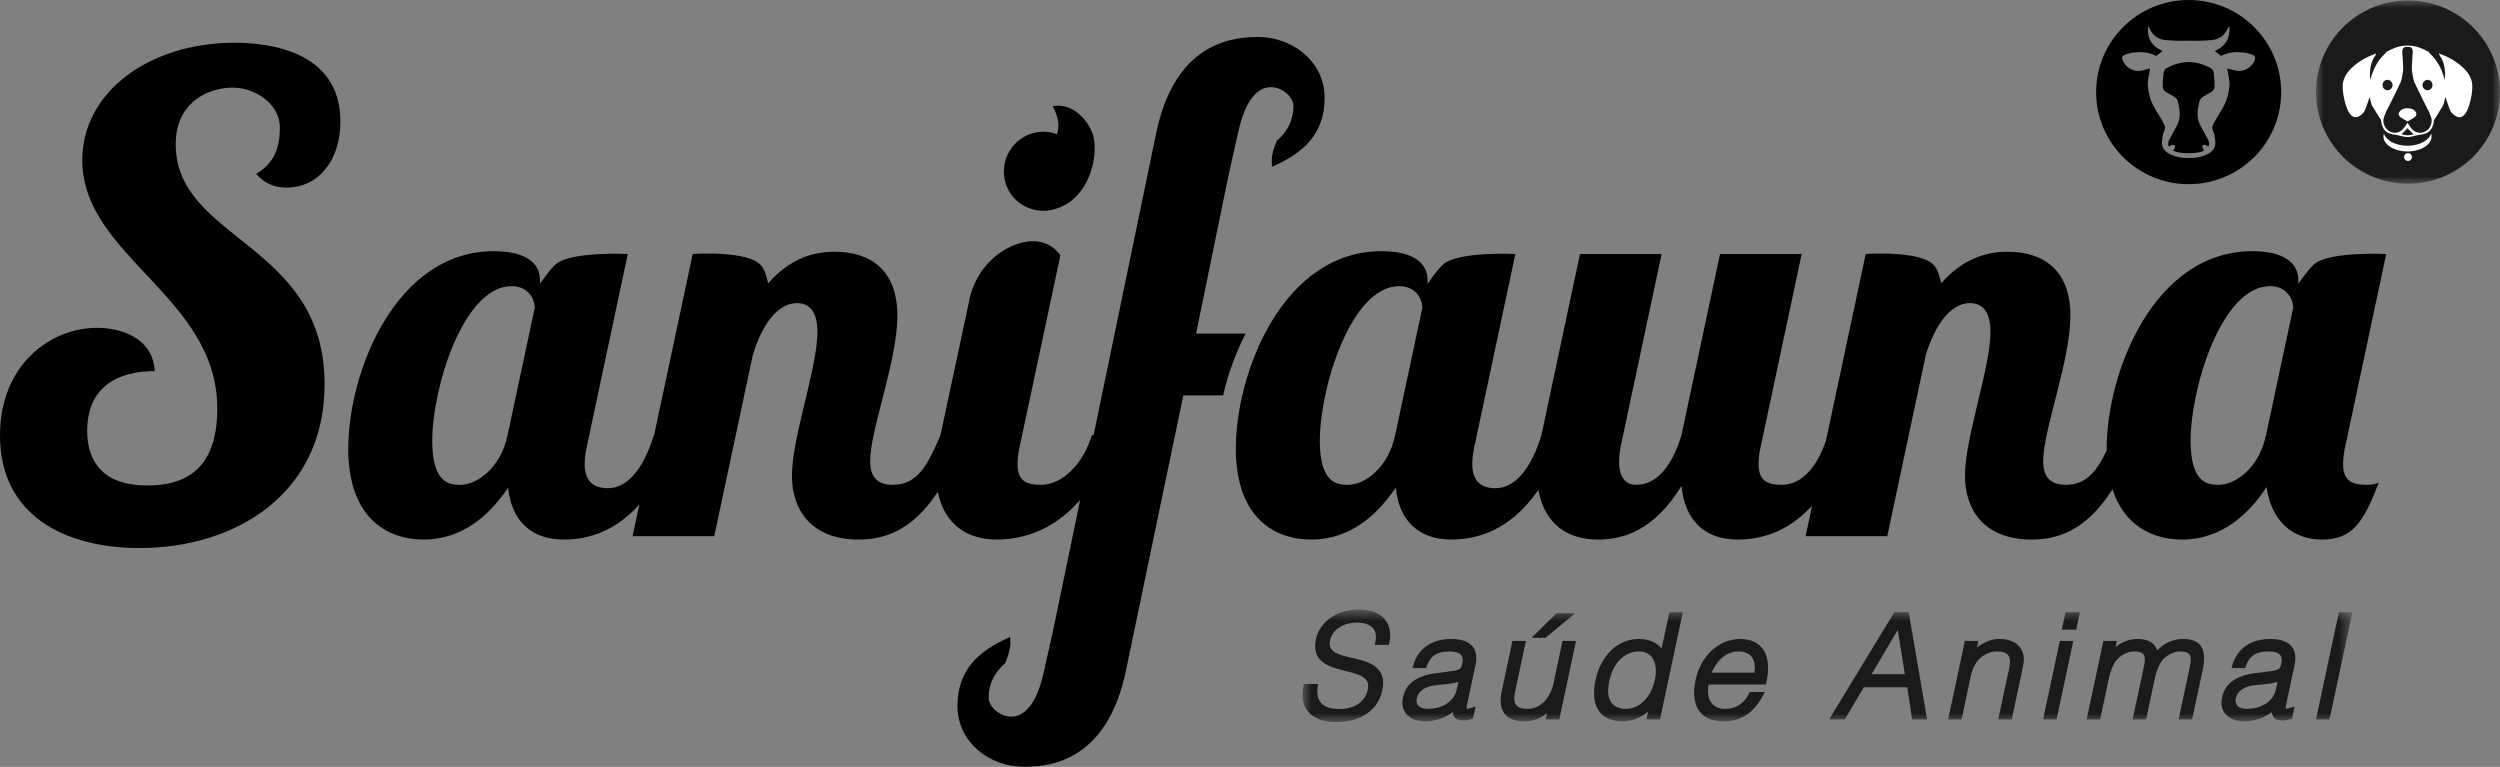 <svg width="163" height="50" viewBox="0 0 163 50" fill="none" xmlns="http://www.w3.org/2000/svg">
<rect x="0" y="0" width="163" height="50" fill="#808080" stroke="none"/>
<g clip-path="url(#clip0_355_325)">
<mask id="mask0_355_325" style="mask-type:luminance" maskUnits="userSpaceOnUse" x="-18" y="-45" width="199" height="140">
<path d="M-17.124 -44.588H180.288V94.344H-17.124V-44.588Z" fill="white"/>
</mask>
<g mask="url(#mask0_355_325)">
<path d="M33.094 28.372C32.651 30.506 31.099 31.61 30.026 31.61C29.36 31.61 28.182 31.568 28.182 28.74C28.182 25.282 30.214 18.661 33.355 18.658C34.537 18.66 34.869 19.615 34.869 20.056L33.094 28.372ZM71.188 28.372C70.633 30.212 69.303 31.61 67.861 31.61C66.826 31.61 66.345 31.279 66.345 30.248C66.345 29.917 66.382 29.55 66.493 29.071L69.139 16.641C68.058 15.193 66.335 15.738 65.316 16.403C64.234 17.111 63.398 18.315 63.161 19.756L61.318 28.372C61.317 28.374 61.317 28.375 61.317 28.377C60.504 30.288 59.839 31.61 58.213 31.61C57.104 31.61 56.734 30.985 56.734 30.065C56.734 28.004 58.51 23.552 58.51 20.571C58.51 17.628 56.772 16.413 54.406 16.413C53.26 16.413 51.633 16.708 50.081 18.474C50.081 18.474 49.952 17.706 49.643 17.326C48.805 16.297 45.164 16.561 45.164 16.561L42.648 28.372H42.632C42.077 30.212 41.08 31.831 39.638 31.831C38.603 31.831 38.122 31.279 38.122 30.248C38.122 29.917 38.159 29.55 38.27 29.071L40.925 16.593L40.936 16.561C40.936 16.561 37.291 16.373 36.259 17.209C35.876 17.519 35.222 18.487 35.207 18.509L35.206 18.509V18.253C35.206 17.186 34.319 16.377 32.211 16.377H32.209H32.207C25.775 16.377 22.706 24.288 22.706 29.255C22.706 33.633 25.109 35.179 27.623 35.179H27.625H27.628C27.703 35.179 27.775 35.173 27.849 35.17C27.936 35.167 28.023 35.166 28.107 35.16C28.138 35.157 28.167 35.151 28.198 35.149C30.503 34.922 32.071 33.359 33.131 31.794C33.353 34.002 34.684 35.179 36.754 35.179C38.064 35.179 39.949 34.83 41.685 32.893L41.245 34.959H46.569L49.083 23.147C49.637 21.307 50.635 19.762 51.966 19.762C52.853 19.762 53.296 20.424 53.296 21.639C53.296 23.994 51.633 28.519 51.633 31.022C51.633 33.118 52.779 35.179 55.995 35.179C57.45 35.179 59.393 34.751 61.145 32.063C61.573 34.226 63.1 35.179 64.977 35.179C66.974 35.179 70.633 34.37 72.741 28.372H71.188Z" fill="currentColor"/>
<path d="M16.7 11.334C17.258 11.975 17.902 12.231 18.675 12.231C20.821 12.231 22.195 10.393 22.195 7.916C22.195 3.215 17.301 2.788 15.283 2.788C9.745 2.788 5.366 5.992 5.366 10.436C5.366 16.718 14.167 19.324 14.167 26.631C14.167 30.22 12.478 31.655 9.602 31.655C6.855 31.655 5.685 30.231 5.685 28.094C5.685 25.146 7.771 24.195 10.089 24.195C9.96 21.973 7.813 21.375 6.31 21.375C3.306 21.375 0 23.768 0 28.383C0 33.596 4.207 35.732 9.101 35.732C15.326 35.732 21.164 32.228 21.164 25.05C21.164 15.82 11.457 15.687 11.457 9.406C11.457 6.842 13.312 5.798 15.008 5.715C16.601 5.637 18.246 6.793 18.246 8.288C18.246 9.698 17.859 10.65 16.7 11.334Z" fill="currentColor"/>
<path d="M147.744 28.372C147.3 30.506 145.747 31.61 144.675 31.61C144.009 31.61 142.827 31.574 142.827 28.74C142.827 25.281 144.859 18.658 148.002 18.658C149.185 18.658 149.518 19.615 149.518 20.056L147.744 28.372ZM90.965 28.372C90.521 30.506 88.969 31.61 87.896 31.61C87.231 31.61 86.052 31.568 86.052 28.74C86.052 25.282 88.085 18.661 91.226 18.658C92.407 18.66 92.739 19.615 92.739 20.056L90.965 28.372ZM152.771 30.248C152.771 29.917 152.808 29.55 152.918 29.071L155.581 16.561C155.581 16.561 151.936 16.373 150.904 17.209C150.516 17.523 149.85 18.511 149.85 18.511V18.253C149.85 17.186 148.963 16.377 146.856 16.377C140.424 16.377 137.356 24.288 137.356 29.255C137.356 29.292 137.359 29.326 137.359 29.363C136.709 30.727 136.022 31.61 134.694 31.61C133.585 31.61 133.215 30.985 133.215 30.065C133.215 28.004 134.99 23.552 134.99 20.571C134.99 17.628 133.253 16.413 130.887 16.413C129.741 16.413 128.114 16.708 126.562 18.474C126.562 18.474 126.433 17.706 126.124 17.326C125.286 16.297 121.645 16.561 121.645 16.561L119.051 28.738C118.478 30.394 117.519 31.61 116.176 31.61C115.14 31.61 114.659 31.279 114.659 30.248C114.659 29.917 114.697 29.55 114.808 29.071L117.469 16.561H112.146L109.632 28.372C109.077 30.212 108.116 31.61 106.674 31.61C105.862 31.61 105.565 30.948 105.565 30.102C105.565 29.77 105.603 29.439 105.677 29.071L108.338 16.561H103.015L100.501 28.372C100.5 28.375 100.5 28.378 100.499 28.381C99.944 30.217 98.948 31.831 97.508 31.831C96.473 31.831 95.993 31.279 95.993 30.248C95.993 29.917 96.029 29.55 96.14 29.071L98.795 16.593L98.806 16.561C98.806 16.561 95.161 16.373 94.129 17.209C93.746 17.519 93.093 18.487 93.078 18.509L93.076 18.509V18.253C93.076 17.186 92.189 16.377 90.082 16.377H90.08H90.077C83.645 16.377 80.576 24.288 80.576 29.255C80.576 33.633 82.979 35.179 85.493 35.179H85.495H85.498C85.573 35.179 85.645 35.173 85.719 35.17C85.806 35.167 85.894 35.166 85.978 35.16C86.008 35.157 86.037 35.151 86.068 35.149C88.373 34.922 89.941 33.359 91.002 31.794C91.223 34.002 92.555 35.179 94.625 35.179C96.126 35.179 98.381 34.72 100.304 31.939C100.696 34.191 102.248 35.179 104.161 35.179C105.713 35.179 107.783 34.7 109.632 31.683C109.854 33.965 111.185 35.179 113.292 35.179C114.584 35.179 116.434 34.838 118.149 32.972L117.726 34.959H123.049L125.563 23.147C126.118 21.307 127.116 19.762 128.447 19.762C129.334 19.762 129.778 20.424 129.778 21.639C129.778 23.994 128.114 28.519 128.114 31.022C128.114 33.118 129.26 35.179 132.476 35.179C133.96 35.179 135.953 34.734 137.732 31.898C138.501 34.273 140.352 35.179 142.272 35.179C144.897 35.179 146.671 33.45 147.78 31.757C148.076 33.891 149.406 35.179 151.403 35.179C153.399 35.179 154.102 34.038 155.1 31.463C154.841 31.574 154.619 31.61 154.286 31.61C153.252 31.61 152.771 31.279 152.771 30.248Z" fill="currentColor"/>
<path d="M77.984 21.752L79.883 12.487V12.487C79.891 12.448 79.9 12.408 79.909 12.367L79.914 12.342C79.985 12.003 80.07 11.574 80.266 10.687L80.747 8.553C81.227 6.382 82.078 5.683 82.854 5.683C83.667 5.683 84.333 6.382 84.333 6.897C84.333 7.86 83.922 8.598 83.236 9.191C83.083 9.605 82.915 10.06 82.915 10.457C82.915 10.597 82.923 10.737 82.933 10.875C84.971 9.982 86.365 8.749 86.365 6.382C86.365 3.99 84.258 2.409 82.004 2.409C79.563 2.409 76.495 3.402 75.386 8.664L68.909 39.921V39.922C68.901 39.96 68.892 40 68.883 40.041L68.878 40.066C68.807 40.405 68.722 40.834 68.526 41.721L68.046 43.855C67.565 46.026 66.714 46.725 65.938 46.725C65.125 46.725 64.459 46.026 64.459 45.511C64.459 44.548 64.87 43.811 65.556 43.218C65.709 42.803 65.877 42.348 65.877 41.951C65.877 41.811 65.869 41.672 65.859 41.534C63.82 42.426 62.426 43.659 62.426 46.026C62.426 48.417 64.534 49.999 66.788 49.999C69.229 49.999 72.297 49.006 73.406 43.744L77.153 25.779H79.746C80.06 24.422 80.549 23.034 81.217 21.752H77.984Z" fill="currentColor"/>
<mask id="mask1_355_325" style="mask-type:luminance" maskUnits="userSpaceOnUse" x="84" y="39" width="70" height="9">
<path d="M84.925 39.742H153.375V47.079H84.925V39.742Z" fill="white"/>
</mask>
<g mask="url(#mask1_355_325)">
<g opacity="0.8">
<path d="M85.756 44.754C85.598 45.949 86.306 46.385 87.33 46.385C88.531 46.385 89.173 45.736 89.331 45.004C89.769 42.938 85.393 44.309 85.952 41.687C86.147 40.76 87.107 39.898 88.605 39.898C90.114 39.898 90.672 40.806 90.43 41.89H89.825C90.049 40.871 89.35 40.436 88.493 40.436C87.209 40.436 86.576 41.223 86.538 41.909C86.455 43.633 90.523 42.391 89.974 44.976C89.713 46.199 88.652 46.922 87.107 46.922C85.71 46.922 84.835 46.199 85.142 44.754H85.756Z" fill="currentColor"/>
<path d="M85.272 44.91C85.181 45.443 85.266 45.873 85.523 46.188C85.831 46.567 86.379 46.767 87.107 46.767C88.585 46.767 89.574 46.102 89.82 44.944C90.093 43.659 89.118 43.436 88.085 43.199C87.226 43.002 86.338 42.799 86.382 41.902C86.426 41.096 87.165 40.28 88.493 40.28C89.06 40.28 89.516 40.458 89.777 40.78C89.977 41.028 90.057 41.355 90.011 41.735H90.301C90.377 41.279 90.295 40.887 90.06 40.595C89.775 40.241 89.272 40.054 88.606 40.054C87.129 40.054 86.275 40.918 86.105 41.719C85.841 42.961 86.796 43.197 87.807 43.446C88.705 43.667 89.722 43.918 89.485 45.037C89.328 45.764 88.679 46.541 87.33 46.541C86.676 46.541 86.195 46.372 85.9 46.038C85.658 45.762 85.551 45.384 85.583 44.91H85.272ZM87.107 47.079C86.281 47.079 85.649 46.839 85.279 46.385C84.945 45.975 84.845 45.399 84.989 44.722L85.015 44.598H85.935L85.912 44.774C85.851 45.238 85.926 45.594 86.136 45.832C86.368 46.096 86.77 46.229 87.33 46.229C88.317 46.229 89.008 45.76 89.178 44.972C89.344 44.188 88.737 43.996 87.732 43.749C86.725 43.5 85.472 43.192 85.799 41.655C85.993 40.734 86.954 39.742 88.606 39.742C89.37 39.742 89.957 39.97 90.304 40.4C90.617 40.788 90.716 41.33 90.583 41.925L90.556 42.047H89.631L89.672 41.857C89.753 41.487 89.707 41.19 89.533 40.976C89.332 40.728 88.963 40.592 88.493 40.592C87.361 40.592 86.731 41.259 86.695 41.918C86.666 42.511 87.228 42.683 88.156 42.895C89.184 43.131 90.464 43.424 90.127 45.009C89.851 46.305 88.722 47.079 87.107 47.079Z" fill="currentColor"/>
<path d="M95.3 44.226C94.778 44.42 94.295 44.457 93.801 44.494C92.936 44.56 92.359 44.865 92.218 45.514C92.098 46.098 92.554 46.376 93.085 46.376C93.969 46.376 94.928 45.949 95.142 44.976L95.3 44.226ZM94.416 43.948C94.63 43.929 94.984 43.873 95.189 43.79C95.393 43.707 95.459 43.457 95.496 43.29C95.617 42.725 95.375 42.317 94.509 42.317C93.736 42.317 93.149 42.567 92.87 43.401H92.302C92.628 42.271 93.569 41.817 94.621 41.817C95.598 41.817 96.287 42.197 96.054 43.308L95.496 45.922C95.403 46.357 95.496 46.459 95.999 46.292L95.906 46.728C95.822 46.756 95.608 46.82 95.45 46.82C95.356 46.82 95.291 46.811 95.207 46.793C94.844 46.737 94.853 46.413 94.909 46.079C94.332 46.598 93.643 46.876 92.945 46.876C92.098 46.876 91.427 46.422 91.632 45.495C91.8 44.689 92.461 44.198 93.624 44.05L94.416 43.948Z" fill="currentColor"/>
<path d="M95.091 44.46C94.645 44.588 94.223 44.62 93.813 44.651C92.96 44.714 92.488 45.008 92.372 45.547C92.334 45.728 92.362 45.877 92.454 45.989C92.574 46.136 92.803 46.22 93.085 46.22C93.833 46.22 94.782 45.885 94.989 44.943L95.091 44.46ZM93.085 46.532C92.709 46.532 92.39 46.406 92.21 46.186C92.105 46.056 91.993 45.829 92.065 45.483C92.213 44.798 92.793 44.414 93.79 44.339C94.279 44.303 94.741 44.268 95.245 44.08L95.512 43.98L95.295 45.009C95.048 46.133 93.95 46.532 93.085 46.532ZM94.509 42.161C94.984 42.161 95.321 42.28 95.511 42.513C95.674 42.715 95.721 42.987 95.649 43.323C95.613 43.484 95.538 43.817 95.248 43.935C95.008 44.033 94.62 44.087 94.43 44.104L93.645 44.205C92.565 44.342 91.939 44.787 91.786 45.528C91.712 45.861 91.758 46.133 91.923 46.336C92.12 46.581 92.493 46.721 92.945 46.721C93.61 46.721 94.254 46.459 94.804 45.964L95.137 45.664L95.064 46.105C95.037 46.27 95.014 46.471 95.082 46.565C95.093 46.579 95.124 46.623 95.231 46.639C95.311 46.656 95.365 46.665 95.45 46.665C95.548 46.665 95.681 46.632 95.771 46.606L95.792 46.51C95.59 46.548 95.465 46.513 95.382 46.411C95.277 46.283 95.301 46.084 95.342 45.889L95.901 43.276C95.986 42.871 95.942 42.558 95.77 42.348C95.566 42.099 95.18 41.973 94.621 41.973C94.005 41.973 92.945 42.144 92.52 43.246H92.76C93.045 42.506 93.604 42.161 94.509 42.161ZM92.945 47.032C92.389 47.032 91.939 46.855 91.678 46.532C91.454 46.255 91.386 45.884 91.479 45.462C91.663 44.58 92.378 44.052 93.605 43.895L94.395 43.794C94.634 43.773 94.958 43.716 95.129 43.646C95.252 43.597 95.306 43.421 95.343 43.257C95.394 43.018 95.368 42.834 95.267 42.709C95.14 42.553 94.885 42.473 94.509 42.473C93.694 42.473 93.249 42.766 93.019 43.451L92.984 43.557H92.094L92.152 43.359C92.463 42.28 93.362 41.661 94.621 41.661C95.279 41.661 95.747 41.826 96.013 42.151C96.248 42.438 96.313 42.839 96.208 43.34L95.649 45.954C95.611 46.132 95.62 46.193 95.625 46.212C95.63 46.212 95.638 46.212 95.651 46.212C95.713 46.212 95.813 46.19 95.949 46.144L96.209 46.058L96.04 46.848L95.955 46.876C95.841 46.914 95.624 46.977 95.45 46.977C95.337 46.977 95.26 46.964 95.173 46.945C95.027 46.923 94.907 46.856 94.829 46.748C94.762 46.656 94.732 46.546 94.725 46.429C94.186 46.82 93.565 47.032 92.945 47.032Z" fill="currentColor"/>
<path d="M100.236 41.427L101.548 40.139H102.265L100.71 41.427H100.236ZM102.005 41.946H102.563L101.539 46.746H100.98L101.12 46.079C100.757 46.413 100.245 46.876 99.398 46.876C98.113 46.876 97.853 46.107 98.066 45.106L98.737 41.946H99.295L98.625 45.097C98.448 45.921 98.718 46.375 99.593 46.375C100.515 46.375 101.223 45.616 101.446 44.559L102.005 41.946Z" fill="currentColor"/>
<path d="M100.618 41.272H100.654L101.832 40.295H101.612L100.618 41.272ZM100.767 41.584H99.854L101.484 39.983H102.698L100.767 41.584ZM98.864 42.102L98.22 45.139C98.102 45.691 98.148 46.102 98.357 46.36C98.552 46.599 98.902 46.72 99.398 46.72C100.191 46.72 100.667 46.284 101.014 45.965L101.374 45.635L101.173 46.59H101.412L102.37 42.102H102.132L101.6 44.592C101.35 45.77 100.563 46.532 99.593 46.532C99.138 46.532 98.809 46.412 98.617 46.175C98.412 45.924 98.366 45.561 98.472 45.065L99.102 42.102H98.864ZM99.398 47.032C98.802 47.032 98.371 46.872 98.114 46.556C97.842 46.222 97.774 45.723 97.913 45.074L98.61 41.791H99.489L98.779 45.129C98.694 45.523 98.722 45.808 98.861 45.979C98.991 46.139 99.237 46.22 99.593 46.22C100.408 46.22 101.075 45.556 101.293 44.527L101.878 41.791H102.756L101.666 46.903H100.787L100.872 46.501C100.525 46.771 100.056 47.032 99.398 47.032Z" fill="currentColor"/>
<path d="M106.865 42.317C105.711 42.317 104.957 43.29 104.752 44.494C104.501 45.699 105.059 46.376 106 46.376C107.052 46.376 107.815 45.486 108.057 44.328C108.29 43.244 107.88 42.317 106.865 42.317ZM108.97 40.075H109.528L108.103 46.746H107.545L107.722 45.903H107.703C107.247 46.533 106.437 46.876 105.823 46.876C104.268 46.876 103.877 45.773 104.184 44.356C104.473 43.012 105.404 41.816 106.875 41.816C107.554 41.816 108.178 42.132 108.402 42.715L108.97 40.075Z" fill="currentColor"/>
<path d="M106.865 42.473C105.887 42.473 105.118 43.277 104.907 44.52C104.787 45.094 104.853 45.552 105.097 45.85C105.295 46.092 105.607 46.22 106 46.22C106.912 46.22 107.66 45.465 107.904 44.296C108.033 43.694 107.953 43.16 107.684 42.829C107.492 42.593 107.216 42.473 106.865 42.473ZM106 46.532C105.51 46.532 105.113 46.364 104.854 46.047C104.548 45.673 104.46 45.125 104.599 44.463C104.836 43.067 105.726 42.161 106.865 42.161C107.31 42.161 107.677 42.324 107.928 42.633C108.257 43.038 108.359 43.667 108.21 44.361C107.935 45.679 107.067 46.532 106 46.532ZM106.875 41.973C105.385 41.973 104.577 43.274 104.337 44.388C104.161 45.205 104.235 45.845 104.554 46.238C104.814 46.558 105.241 46.72 105.823 46.72C106.368 46.72 107.144 46.409 107.576 45.812L107.623 45.748H107.896L107.875 45.935L107.738 46.591H107.977L109.335 40.231H109.096L108.444 43.264L108.255 42.771C108.067 42.279 107.538 41.973 106.875 41.973ZM105.823 47.032C105.141 47.032 104.632 46.831 104.31 46.434C103.93 45.965 103.834 45.235 104.031 44.323C104.295 43.095 105.198 41.661 106.875 41.661C107.495 41.661 108.02 41.893 108.334 42.285L108.843 39.919H109.722L108.231 46.903H107.352L107.458 46.397C106.951 46.831 106.3 47.032 105.823 47.032Z" fill="currentColor"/>
<path d="M114.519 44.013C114.715 43.076 114.361 42.316 113.356 42.316C112.369 42.316 111.68 43.104 111.372 44.013H114.519ZM111.27 44.476C111.037 45.514 111.419 46.375 112.49 46.375C113.216 46.375 113.868 45.977 114.184 45.273H114.808C114.333 46.181 113.607 46.876 112.378 46.876C110.833 46.876 110.395 45.782 110.703 44.365C111 42.965 112.08 41.816 113.458 41.816C114.78 41.816 115.394 42.752 115.013 44.476H111.27Z" fill="currentColor"/>
<path d="M111.599 43.857H114.389C114.457 43.418 114.388 43.048 114.19 42.805C114.01 42.585 113.729 42.473 113.356 42.473C112.484 42.473 111.893 43.155 111.599 43.857ZM114.647 44.169H111.155L111.224 43.963C111.519 43.092 112.233 42.161 113.356 42.161C113.822 42.161 114.194 42.316 114.433 42.608C114.71 42.947 114.795 43.458 114.673 44.045L114.647 44.169ZM113.458 41.973C112.23 41.973 111.159 42.97 110.855 44.397C110.683 45.195 110.762 45.826 111.084 46.223C111.352 46.553 111.787 46.72 112.378 46.72C113.307 46.72 114.017 46.297 114.541 45.429H114.283C113.936 46.112 113.258 46.532 112.489 46.532C112.006 46.532 111.617 46.366 111.365 46.052C111.057 45.671 110.97 45.099 111.117 44.442L111.145 44.32H114.886C115.049 43.49 114.967 42.844 114.647 42.447C114.392 42.132 113.993 41.973 113.458 41.973ZM112.378 47.032C111.688 47.032 111.17 46.826 110.84 46.42C110.456 45.946 110.356 45.224 110.549 44.332C110.884 42.76 112.08 41.661 113.458 41.661C114.084 41.661 114.579 41.865 114.891 42.252C115.289 42.744 115.384 43.525 115.166 44.51L115.139 44.632H111.398C111.308 45.142 111.38 45.574 111.609 45.857C111.803 46.098 112.099 46.22 112.489 46.22C113.177 46.22 113.757 45.842 114.041 45.21L114.083 45.117H115.066L114.947 45.345C114.353 46.48 113.513 47.032 112.378 47.032Z" fill="currentColor"/>
<path d="M121.755 44.115H124.38L123.822 40.612L121.755 44.115ZM119.539 46.747L123.598 40.074H124.315L125.461 46.747H124.809L124.482 44.652H121.429L120.191 46.747H119.539Z" fill="currentColor"/>
<path d="M122.029 43.959H124.197L123.735 41.066L122.029 43.959ZM124.943 46.591H125.275L124.183 40.231H123.919L124.564 44.271H121.481L123.865 40.231H123.687L119.817 46.591H120.101L121.34 44.497H124.617L124.943 46.591ZM125.646 46.903H124.674L124.349 44.809H121.519L120.281 46.903H119.261L123.51 39.919H124.448L125.646 46.903Z" fill="currentColor"/>
<path d="M127.77 46.747H127.212L128.235 41.946H128.794L128.655 42.614C129.204 42.141 129.706 41.817 130.377 41.817C130.964 41.817 131.466 42.002 131.699 42.502C131.857 42.845 131.792 43.206 131.708 43.605L131.038 46.747H130.479L131.15 43.614C131.336 42.753 131.075 42.317 130.181 42.317C129.493 42.317 128.916 42.762 128.636 43.253C128.459 43.559 128.394 43.827 128.32 44.161L127.77 46.747Z" fill="currentColor"/>
<path d="M130.673 46.591H130.911L131.555 43.573C131.641 43.167 131.691 42.858 131.557 42.568C131.373 42.173 130.977 41.973 130.377 41.973C129.763 41.973 129.302 42.263 128.757 42.732L128.407 43.033L128.602 42.102H128.363L127.405 46.591H127.643L128.166 44.129C128.247 43.77 128.317 43.492 128.5 43.175C128.766 42.708 129.367 42.161 130.181 42.161C130.653 42.161 130.977 42.277 131.169 42.513C131.37 42.762 131.414 43.133 131.303 43.647L130.673 46.591ZM131.165 46.903H130.286L130.997 43.582C131.087 43.165 131.063 42.88 130.925 42.709C130.796 42.55 130.553 42.473 130.181 42.473C129.501 42.473 128.997 42.935 128.773 43.33C128.61 43.61 128.548 43.854 128.472 44.195L127.897 46.903H127.018L128.109 41.791H128.987L128.898 42.216C129.355 41.874 129.81 41.661 130.377 41.661C131.099 41.661 131.605 41.929 131.841 42.437C132.015 42.813 131.956 43.187 131.862 43.637L131.165 46.903Z" fill="currentColor"/>
<path d="M134.623 40.899L134.8 40.074H135.415L135.238 40.899H134.623ZM133.403 46.747L134.428 41.946H134.986L133.962 46.747H133.403Z" fill="currentColor"/>
<path d="M134.817 40.743H135.111L135.221 40.231H134.927L134.817 40.743ZM135.365 41.055H134.429L134.673 39.919H135.608L135.365 41.055ZM133.597 46.591H133.835L134.793 42.102H134.555L133.597 46.591ZM134.089 46.903H133.21L134.301 41.79H135.179L134.089 46.903Z" fill="currentColor"/>
<path d="M136.802 46.747H136.243L137.267 41.946H137.826L137.677 42.669H137.696C138.096 42.122 138.739 41.817 139.362 41.817C140.256 41.817 140.489 42.234 140.582 42.743C141.029 42.122 141.662 41.817 142.351 41.817C143.664 41.817 143.654 42.753 143.45 43.716L142.798 46.747H142.239L142.947 43.429C143.096 42.743 142.947 42.317 142.155 42.317C141.746 42.317 141.308 42.493 140.945 42.864C140.638 43.179 140.433 43.763 140.349 44.161L139.8 46.747H139.241L139.949 43.429C140.098 42.743 139.949 42.317 139.158 42.317C138.748 42.317 138.31 42.493 137.947 42.864C137.64 43.179 137.435 43.763 137.351 44.161L136.802 46.747Z" fill="currentColor"/>
<path d="M136.437 46.591H136.675L137.198 44.129C137.285 43.714 137.48 43.169 137.771 42.825H137.504L137.524 42.638L137.634 42.102H137.395L136.437 46.591ZM142.432 46.591H142.671L143.296 43.684C143.4 43.199 143.483 42.6 143.214 42.27C143.051 42.07 142.769 41.973 142.351 41.973C141.692 41.973 141.109 42.279 140.71 42.834L140.494 43.133L140.428 42.772C140.338 42.278 140.128 41.973 139.363 41.973C138.769 41.973 138.179 42.275 137.822 42.761L137.799 42.794C137.81 42.781 137.822 42.768 137.835 42.755C138.211 42.372 138.68 42.161 139.158 42.161C139.552 42.161 139.824 42.26 139.988 42.463C140.167 42.682 140.203 43 140.102 43.462L139.435 46.591H139.673L140.196 44.129C140.289 43.685 140.506 43.091 140.833 42.755C141.208 42.372 141.677 42.161 142.156 42.161C142.55 42.161 142.822 42.26 142.987 42.463C143.165 42.682 143.201 43 143.1 43.462L142.432 46.591ZM142.925 46.903H142.046L142.794 43.397C142.871 43.038 142.855 42.797 142.743 42.658C142.643 42.535 142.445 42.473 142.156 42.473C141.763 42.473 141.373 42.651 141.057 42.972C140.777 43.261 140.584 43.81 140.503 44.193L139.927 46.903H139.048L139.796 43.397C139.873 43.038 139.857 42.797 139.745 42.658C139.645 42.535 139.448 42.473 139.158 42.473C138.765 42.473 138.375 42.651 138.059 42.972C137.779 43.261 137.586 43.81 137.505 44.193L136.929 46.903H136.05L137.141 41.791H138.018L137.936 42.188C138.335 41.855 138.848 41.661 139.363 41.661C140.192 41.661 140.513 42.015 140.655 42.406C141.101 41.923 141.693 41.661 142.351 41.661C142.862 41.661 143.234 41.8 143.457 42.073C143.81 42.506 143.72 43.196 143.603 43.749L142.925 46.903Z" fill="currentColor"/>
<path d="M148.702 44.226C148.181 44.42 147.696 44.457 147.203 44.494C146.337 44.56 145.76 44.865 145.62 45.514C145.499 46.098 145.955 46.376 146.486 46.376C147.371 46.376 148.329 45.949 148.544 44.976L148.702 44.226ZM147.818 43.948C148.031 43.929 148.385 43.873 148.59 43.79C148.795 43.707 148.86 43.457 148.897 43.29C149.019 42.725 148.776 42.317 147.911 42.317C147.138 42.317 146.551 42.567 146.272 43.401H145.704C146.03 42.271 146.97 41.817 148.022 41.817C149 41.817 149.689 42.197 149.456 43.308L148.897 45.922C148.804 46.357 148.897 46.459 149.401 46.292L149.307 46.728C149.223 46.756 149.009 46.82 148.851 46.82C148.758 46.82 148.692 46.811 148.609 46.793C148.245 46.737 148.255 46.413 148.311 46.079C147.734 46.598 147.045 46.876 146.346 46.876C145.499 46.876 144.829 46.422 145.034 45.495C145.201 44.689 145.862 44.198 147.026 44.05L147.818 43.948Z" fill="currentColor"/>
<path d="M148.493 44.46C148.046 44.588 147.625 44.62 147.215 44.651C146.361 44.714 145.889 45.008 145.773 45.547C145.736 45.728 145.763 45.877 145.855 45.989C145.975 46.136 146.205 46.22 146.486 46.22C147.235 46.22 148.183 45.885 148.39 44.943L148.493 44.46ZM146.486 46.532C146.111 46.532 145.792 46.406 145.612 46.186C145.507 46.056 145.395 45.829 145.467 45.483C145.614 44.798 146.194 44.414 147.191 44.339C147.681 44.303 148.143 44.268 148.647 44.08L148.914 43.98L148.697 45.009C148.449 46.133 147.351 46.532 146.486 46.532ZM147.911 42.161C148.386 42.161 148.722 42.28 148.912 42.513C149.076 42.715 149.123 42.987 149.051 43.323C149.015 43.484 148.94 43.817 148.649 43.935C148.409 44.033 148.022 44.087 147.831 44.104L147.046 44.205C145.966 44.342 145.341 44.787 145.187 45.528C145.114 45.861 145.159 46.133 145.324 46.336C145.522 46.581 145.894 46.721 146.346 46.721C147.012 46.721 147.655 46.459 148.206 45.964L148.539 45.664L148.465 46.105C148.438 46.27 148.415 46.471 148.484 46.565C148.495 46.579 148.526 46.623 148.633 46.639C148.713 46.656 148.767 46.665 148.851 46.665C148.95 46.665 149.083 46.632 149.173 46.606L149.193 46.51C148.992 46.548 148.866 46.513 148.783 46.411C148.678 46.282 148.703 46.084 148.744 45.889L149.302 43.276C149.387 42.871 149.343 42.558 149.172 42.348C148.968 42.099 148.581 41.973 148.022 41.973C147.406 41.973 146.347 42.144 145.921 43.246H146.162C146.447 42.506 147.005 42.161 147.911 42.161ZM146.346 47.032C145.791 47.032 145.341 46.855 145.08 46.532C144.856 46.255 144.787 45.884 144.881 45.462C145.064 44.58 145.78 44.052 147.006 43.895L147.797 43.794C148.036 43.773 148.36 43.716 148.531 43.646C148.653 43.597 148.708 43.421 148.744 43.257C148.796 43.018 148.77 42.834 148.668 42.709C148.541 42.553 148.286 42.473 147.911 42.473C147.095 42.473 146.65 42.766 146.421 43.451L146.385 43.557H145.496L145.554 43.359C145.864 42.28 146.764 41.661 148.022 41.661C148.681 41.661 149.149 41.826 149.415 42.151C149.649 42.438 149.714 42.839 149.609 43.34L149.051 45.954C149.012 46.132 149.021 46.193 149.026 46.212C149.026 46.212 149.039 46.212 149.053 46.212C149.114 46.212 149.215 46.19 149.351 46.144L149.611 46.058L149.441 46.848L149.356 46.876C149.242 46.914 149.026 46.977 148.851 46.977C148.739 46.977 148.662 46.964 148.575 46.945C148.429 46.923 148.309 46.856 148.23 46.748C148.163 46.656 148.134 46.546 148.126 46.429C147.587 46.82 146.966 47.032 146.346 47.032Z" fill="currentColor"/>
<path d="M151.198 46.747L152.622 40.074H153.181L151.756 46.747H151.198Z" fill="currentColor"/>
<path d="M151.392 46.591H151.63L152.988 40.231H152.75L151.392 46.591ZM151.884 46.903H151.005L152.496 39.919H153.375L151.884 46.903Z" fill="currentColor"/>
</g>
</g>
<path fill-rule="evenodd" clip-rule="evenodd" d="M146.359 4.555C146.145 4.636 145.916 4.652 145.688 4.584C145.538 4.54 145.385 4.509 145.213 4.467C145.238 4.601 145.257 4.73 145.283 4.857C145.333 5.099 145.382 5.339 145.359 5.59C145.318 6.035 145.22 6.467 145.016 6.864C144.842 7.203 144.631 7.52 144.44 7.85C144.378 7.955 144.32 8.065 144.27 8.177C144.204 8.322 144.264 8.456 144.317 8.591C144.347 8.668 144.379 8.746 144.392 8.827C144.414 8.958 144.421 9.091 144.435 9.223C144.474 9.598 144.294 9.853 143.977 10.021C143.572 10.236 143.142 10.314 142.7 10.303C142.258 10.314 141.828 10.236 141.423 10.021C141.106 9.853 140.926 9.598 140.965 9.223C140.979 9.091 140.986 8.958 141.008 8.827C141.021 8.746 141.052 8.668 141.083 8.591C141.136 8.456 141.196 8.322 141.131 8.177C141.08 8.065 141.022 7.955 140.961 7.85C140.77 7.52 140.559 7.203 140.385 6.864C140.181 6.467 140.083 6.035 140.041 5.59C140.018 5.339 140.067 5.099 140.117 4.857C140.144 4.73 140.163 4.601 140.187 4.467C140.016 4.509 139.863 4.54 139.713 4.584C139.484 4.652 139.255 4.636 139.042 4.555C138.754 4.445 138.539 4.243 138.411 3.955C138.321 3.753 138.352 3.635 138.557 3.564C138.735 3.502 138.92 3.444 139.107 3.426C139.598 3.379 140.087 3.39 140.542 3.625C140.565 3.636 140.609 3.634 140.628 3.619C140.751 3.526 140.869 3.428 141.001 3.321C140.274 3.019 139.977 2.467 140.05 1.705C140.118 1.797 140.168 1.9 140.225 1.998C140.402 2.305 140.67 2.506 141.01 2.586C141.219 2.635 141.443 2.617 141.657 2.647C141.753 2.66 142.242 2.658 142.7 2.653C143.159 2.658 143.647 2.66 143.743 2.647C143.958 2.617 144.182 2.635 144.391 2.586C144.73 2.506 144.998 2.305 145.175 1.998C145.232 1.9 145.282 1.797 145.35 1.705C145.423 2.467 145.127 3.019 144.399 3.321C144.532 3.428 144.65 3.526 144.773 3.619C144.792 3.634 144.836 3.636 144.858 3.625C145.314 3.39 145.802 3.379 146.294 3.426C146.48 3.444 146.666 3.502 146.844 3.564C147.048 3.635 147.079 3.753 146.989 3.955C146.862 4.243 146.646 4.445 146.359 4.555ZM142.7 -0C139.369 -0 136.667 2.688 136.667 6.004C136.667 9.32 139.369 12.008 142.7 12.008C146.032 12.008 148.733 9.32 148.733 6.004C148.733 2.688 146.032 -0 142.7 -0Z" fill="currentColor"/>
<path fill-rule="evenodd" clip-rule="evenodd" d="M144.152 4.45C144.009 4.373 143.864 4.295 143.711 4.241C143.517 4.173 143.318 4.109 143.115 4.082C142.979 4.064 142.839 4.047 142.7 4.04C142.562 4.047 142.422 4.064 142.286 4.082C142.083 4.109 141.883 4.173 141.689 4.241C141.536 4.295 141.391 4.373 141.248 4.45C141.122 4.52 141.074 4.659 141.059 4.783C141.024 5.056 141.013 5.332 141.01 5.608C141.006 5.83 141.134 5.97 141.334 6.062C141.479 6.129 141.614 6.22 141.75 6.303C141.878 6.38 141.966 6.492 142.001 6.636C142.081 6.962 142.146 7.292 142.11 7.629C142.084 7.884 141.978 8.115 141.855 8.337C141.707 8.605 141.558 8.871 141.418 9.143C141.353 9.266 141.343 9.403 141.397 9.546C141.422 9.539 141.446 9.533 141.467 9.523C141.497 9.508 141.523 9.486 141.554 9.475C141.639 9.444 141.743 9.41 141.799 9.493C141.827 9.538 141.786 9.633 141.765 9.702C141.754 9.738 141.718 9.766 141.693 9.799C141.817 9.926 142.258 9.99 142.7 9.99C143.143 9.99 143.584 9.926 143.707 9.799C143.682 9.766 143.646 9.738 143.635 9.702C143.614 9.633 143.573 9.538 143.602 9.493C143.657 9.41 143.761 9.444 143.847 9.475C143.877 9.486 143.903 9.508 143.933 9.523C143.954 9.533 143.979 9.539 144.004 9.546C144.058 9.403 144.047 9.266 143.983 9.143C143.843 8.871 143.693 8.605 143.545 8.337C143.422 8.115 143.317 7.884 143.29 7.629C143.255 7.292 143.318 6.962 143.399 6.636C143.435 6.492 143.522 6.38 143.65 6.303C143.787 6.22 143.921 6.129 144.066 6.062C144.266 5.97 144.394 5.83 144.391 5.608C144.387 5.332 144.376 5.056 144.342 4.783C144.326 4.659 144.279 4.52 144.152 4.45Z" fill="currentColor"/>
<mask id="mask2_355_325" style="mask-type:luminance" maskUnits="userSpaceOnUse" x="151" y="0" width="13" height="12">
<path d="M151.005 0.034H163V11.974H151.005V0.034Z" fill="white"/>
</mask>
<g mask="url(#mask2_355_325)">
<g opacity="0.8">
<path fill-rule="evenodd" clip-rule="evenodd" d="M157.002 0.034C153.69 0.034 151.005 2.707 151.005 6.004C151.005 9.301 153.69 11.974 157.002 11.974C160.315 11.974 163 9.301 163 6.004C163 2.707 160.315 0.034 157.002 0.034Z" fill="currentColor"/>
</g>
</g>
<path fill-rule="evenodd" clip-rule="evenodd" d="M158.274 5.883C158.104 5.887 157.948 5.732 157.943 5.555C157.936 5.394 158.098 5.213 158.253 5.206C158.439 5.198 158.581 5.325 158.596 5.514C158.611 5.718 158.471 5.879 158.274 5.883ZM158.309 7.14C158.314 7.153 158.318 7.164 158.323 7.174C158.314 7.159 158.308 7.146 158.309 7.14ZM158.163 8.553C157.841 8.749 157.456 8.671 157.209 8.353C157.135 8.257 157.071 8.153 156.97 8.006C156.87 8.153 156.806 8.257 156.731 8.353C156.484 8.671 156.1 8.749 155.777 8.553C155.448 8.353 155.308 7.933 155.454 7.585C155.506 7.463 155.553 7.339 155.602 7.216C155.604 7.218 155.733 6.995 155.762 6.919C156.02 6.395 156.288 5.875 156.53 5.343C156.597 5.196 156.693 4.588 156.69 4.461C156.682 4.106 156.65 3.752 156.629 3.398C156.625 3.325 156.636 3.039 156.904 3.059C156.93 3.055 156.948 3.059 156.97 3.058C156.992 3.059 157.011 3.055 157.037 3.059C157.305 3.039 157.316 3.325 157.312 3.398C157.291 3.752 157.258 4.106 157.25 4.461C157.248 4.588 157.344 5.196 157.41 5.343C157.652 5.875 157.92 6.395 158.179 6.919C158.207 6.995 158.337 7.218 158.338 7.216C158.387 7.339 158.435 7.463 158.487 7.585C158.632 7.933 158.493 8.353 158.163 8.553ZM156.97 8.821C156.838 8.819 156.704 8.794 156.575 8.755C156.707 8.623 156.835 8.496 156.968 8.364C156.968 8.364 156.97 8.366 156.97 8.366C156.97 8.366 156.973 8.365 156.973 8.364C157.106 8.496 157.233 8.623 157.366 8.755C157.236 8.794 157.103 8.819 156.97 8.821ZM155.632 7.14C155.633 7.146 155.626 7.159 155.619 7.174C155.623 7.164 155.626 7.152 155.632 7.14ZM155.688 5.206C155.843 5.213 156.004 5.394 155.999 5.555C155.992 5.732 155.837 5.887 155.667 5.883C155.47 5.879 155.329 5.718 155.345 5.514C155.36 5.325 155.501 5.198 155.688 5.206ZM160.633 4.449C160.174 4.001 159.62 3.701 159.02 3.48C159.036 3.526 159.042 3.579 159.069 3.618C159.4 4.085 159.45 4.609 159.404 5.221C159.208 4.522 158.933 3.939 158.425 3.49C158.4 3.467 158.388 3.427 158.371 3.395C157.992 3.184 157.604 3.006 157.158 2.978C157.094 2.973 157.032 2.973 156.97 2.974C156.909 2.973 156.846 2.973 156.783 2.978C156.336 3.006 155.95 3.184 155.571 3.395C155.552 3.427 155.542 3.467 155.516 3.49C155.007 3.939 154.733 4.522 154.536 5.221C154.49 4.609 154.541 4.085 154.872 3.618C154.898 3.579 154.905 3.526 154.921 3.48C154.321 3.701 153.766 4.001 153.308 4.449C152.952 4.797 152.714 5.211 152.746 5.731C152.757 5.916 152.769 6.103 152.808 6.284C152.887 6.656 152.964 7.033 153.174 7.362C153.375 7.676 153.628 7.731 153.922 7.509C154.027 7.429 154.134 7.323 154.184 7.205C154.31 6.91 154.403 6.603 154.506 6.311C154.512 6.424 154.621 6.829 154.665 6.899C154.858 7.21 155.05 7.522 155.243 7.835C155.312 8.468 155.587 8.737 156.208 8.789C156.292 8.796 156.373 8.832 156.457 8.849C156.613 8.881 156.769 8.927 156.927 8.934C156.942 8.934 156.956 8.932 156.97 8.932C156.985 8.932 156.999 8.934 157.013 8.934C157.171 8.927 157.327 8.881 157.484 8.849C157.568 8.832 157.649 8.796 157.733 8.789C158.354 8.737 158.629 8.468 158.699 7.835C158.891 7.522 159.083 7.21 159.276 6.899C159.32 6.829 159.429 6.424 159.435 6.311C159.538 6.603 159.631 6.91 159.757 7.205C159.807 7.323 159.913 7.429 160.019 7.509C160.312 7.731 160.566 7.676 160.766 7.362C160.977 7.033 161.053 6.656 161.133 6.284C161.172 6.103 161.183 5.916 161.194 5.731C161.226 5.211 160.988 4.797 160.633 4.449Z" fill="white"/>
<path fill-rule="evenodd" clip-rule="evenodd" d="M156.97 7.06C156.792 7.054 156.609 7.104 156.504 7.216C156.35 7.379 156.35 7.52 156.528 7.655C156.656 7.751 156.804 7.82 156.97 7.918C157.137 7.82 157.285 7.751 157.412 7.655C157.591 7.52 157.591 7.379 157.437 7.216C157.332 7.104 157.149 7.054 156.97 7.06Z" fill="white"/>
<path fill-rule="evenodd" clip-rule="evenodd" d="M156.97 9.502C156.206 9.502 155.57 9.161 155.43 8.709C155.412 8.77 155.401 8.832 155.401 8.896C155.401 9.435 156.104 9.874 156.97 9.874C157.837 9.874 158.539 9.435 158.539 8.896C158.539 8.832 158.529 8.77 158.511 8.709C158.371 9.161 157.735 9.502 156.97 9.502Z" fill="white"/>
<path fill-rule="evenodd" clip-rule="evenodd" d="M157.002 9.984C156.86 9.984 156.746 10.098 156.746 10.24C156.746 10.381 156.86 10.495 157.002 10.495C157.144 10.495 157.259 10.381 157.259 10.24C157.259 10.098 157.144 9.984 157.002 9.984Z" fill="white"/>
<path d="M71.315 9.011C71.101 7.924 69.915 6.637 68.624 6.928C69.01 7.58 69.108 8.221 68.909 8.743C68.74 8.682 68.562 8.637 68.377 8.612C66.957 8.419 65.669 9.422 65.476 10.835C65.282 12.248 66.257 13.527 67.677 13.719C68.165 13.786 68.641 13.712 69.063 13.533C70.936 12.832 71.59 10.409 71.315 9.011Z" fill="currentColor"/>
</g>
</g>
<defs>
<clipPath id="clip0_355_325">
<rect width="163" height="50" fill="white"/>
</clipPath>
</defs>
</svg>
